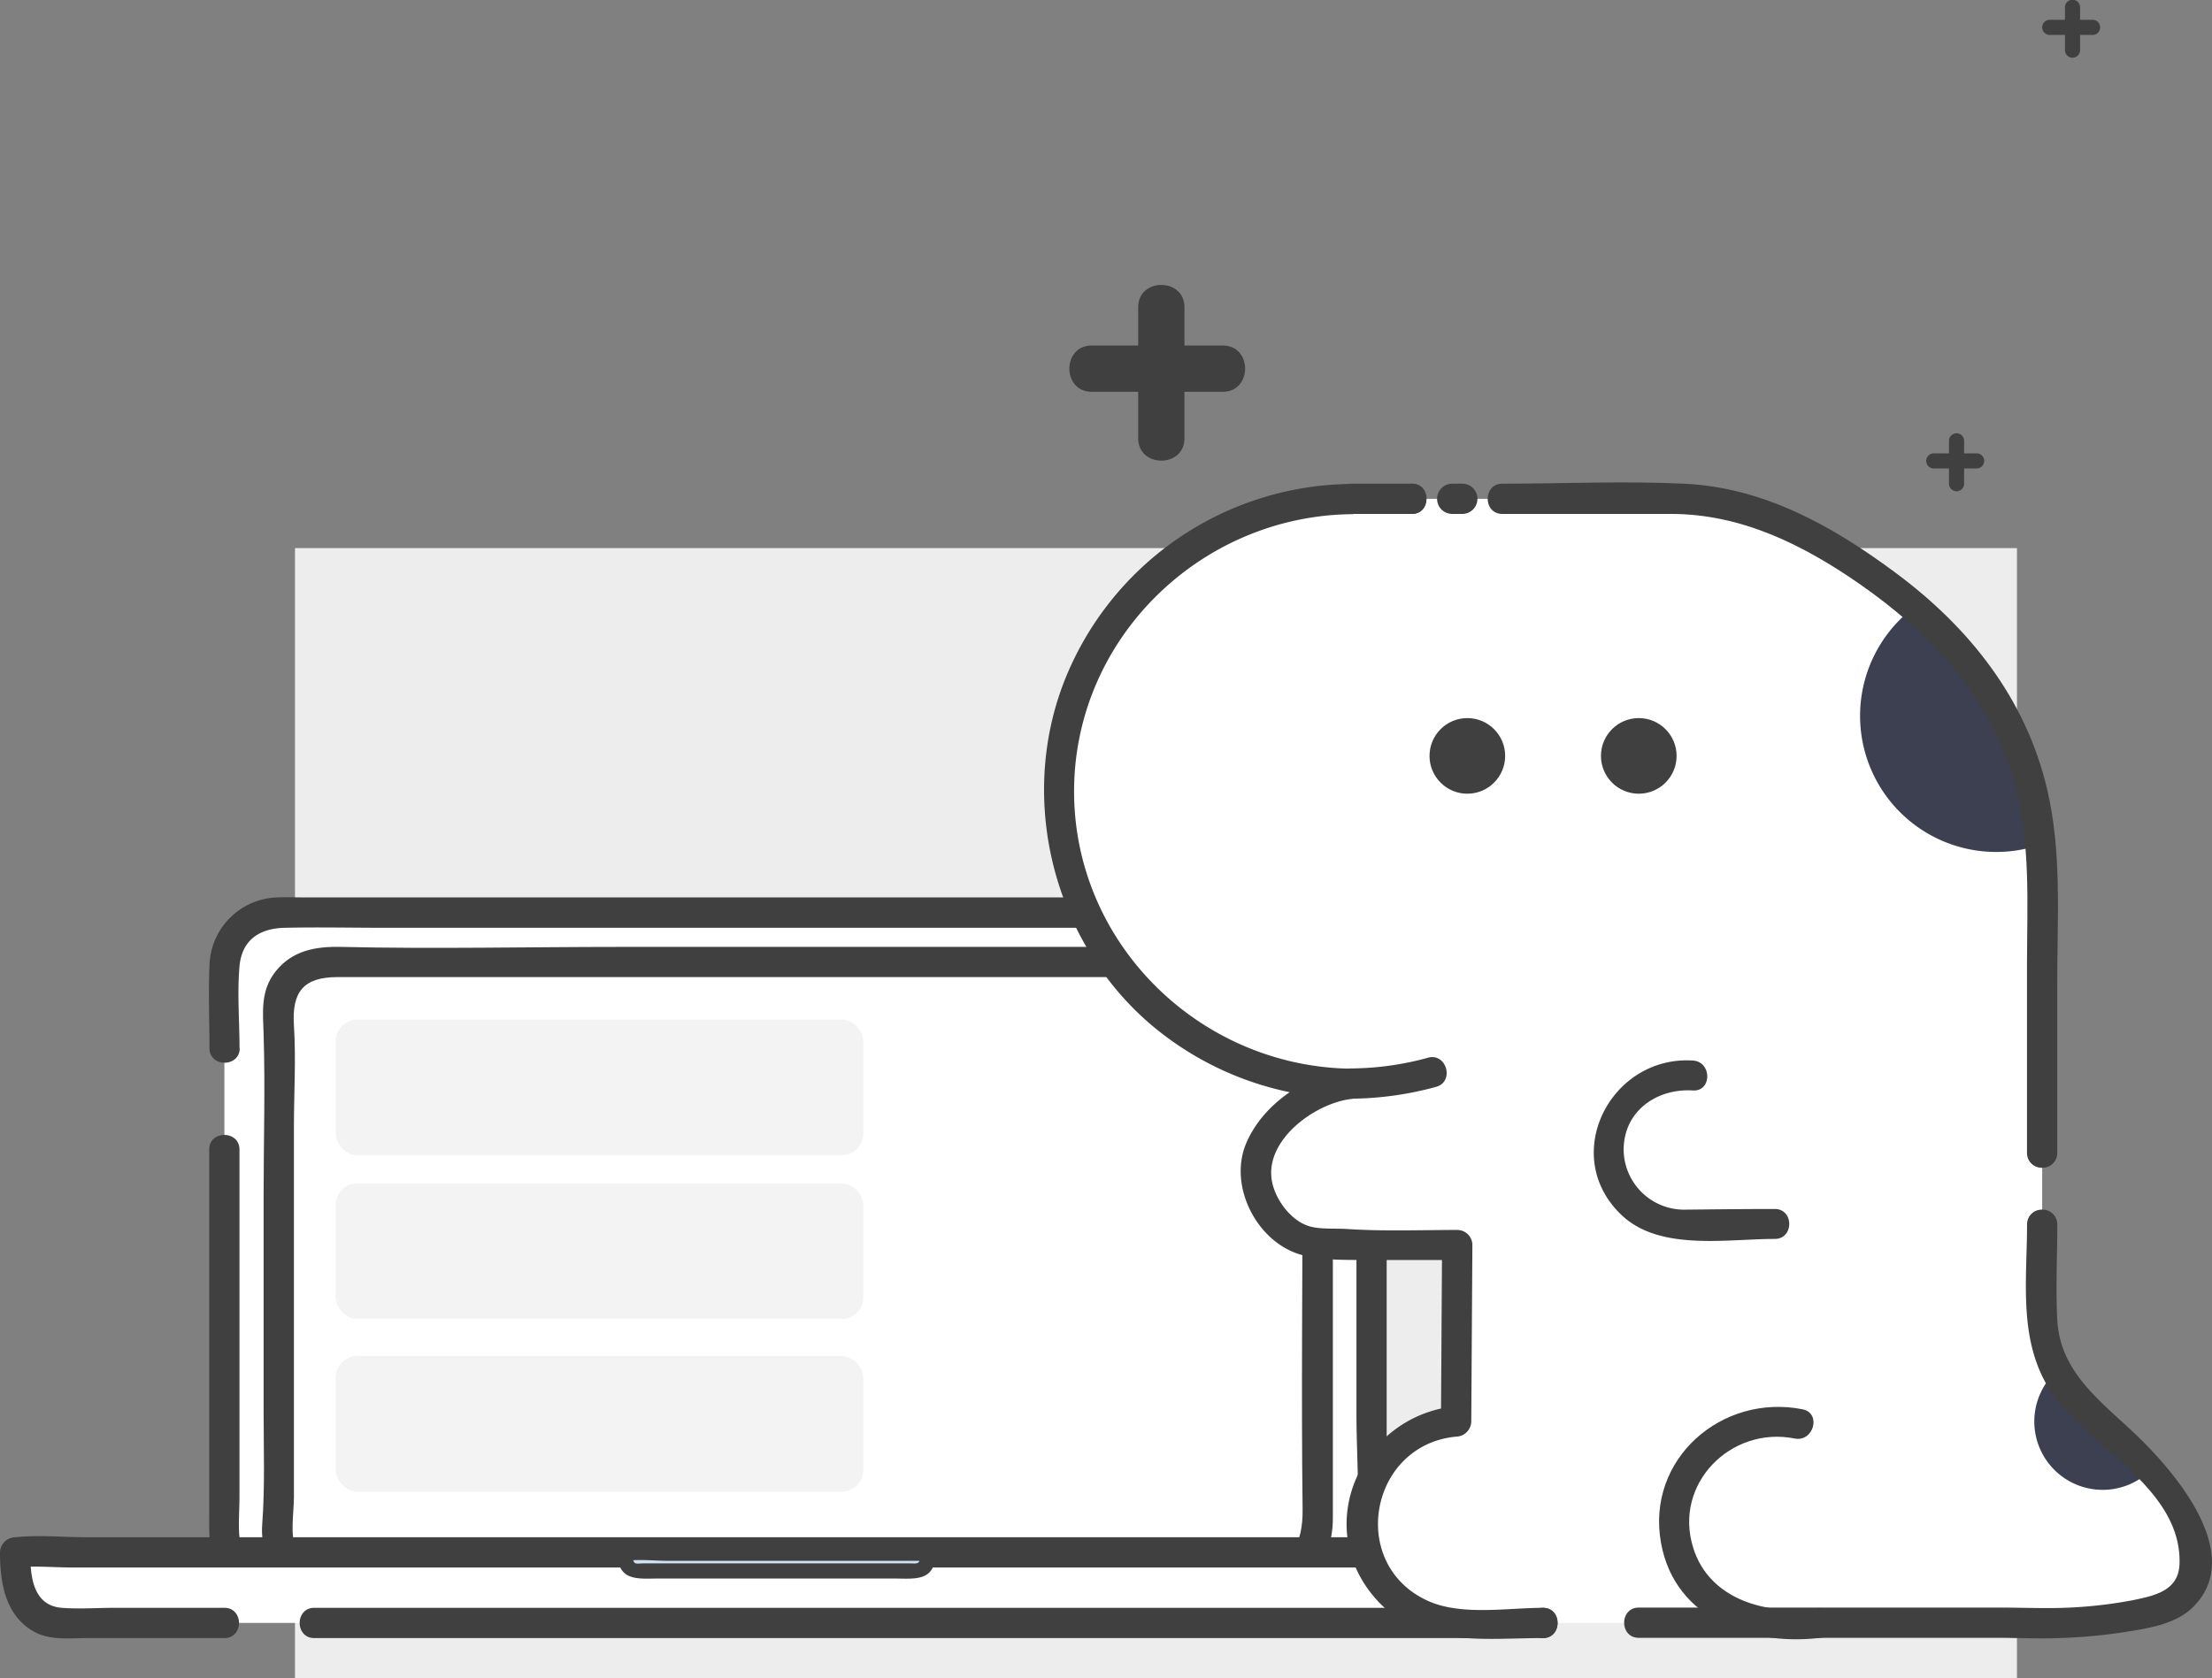 <svg xmlns="http://www.w3.org/2000/svg" viewBox="0 0 438.68 332.95"><rect x="0" y="0" width="438.68" height="332.95" fill="#808080" stroke="none"/><title>dinosaur-4</title><g id="Layer_5" data-name="Layer 5"><rect x="58.5" y="108.73" width="341.5" height="224.22" style="fill:#ededed"/></g><g id="Layer_2" data-name="Layer 2"><path d="M44.5,207.95V191.6A10.57,10.57,0,0,1,55,181.06H261.46A10.57,10.57,0,0,1,272,191.6V304.91a10.57,10.57,0,0,1-10.54,10.54H55A10.57,10.57,0,0,1,44.5,304.91V228.09" transform="translate(0)" style="fill:#fff"/><path d="M47.5,207.95c0-5.35-.48-10.94,0-16.28s4.13-7.51,8.94-7.62c6.68-.15,13.38,0,20.06,0H240.63c6.53,0,13.08-.16,19.61,0,9.27.23,8.77,7.91,8.77,14.68v81.7c0,8,.7,16.33,0,24.29-.77,8.85-8.88,7.73-15.25,7.73H64.46c-6.07,0-15.59,1.61-16.86-6.65-.43-2.83-.11-5.91-.11-8.76v-69c0-3.86-6-3.87-6,0v72.35c0,4.22-.18,8.26,2.3,12,2.83,4.26,7.4,5.94,12.29,6,6.8.11,13.61,0,20.41,0H246c5.13,0,10.32.23,15.45,0A13.87,13.87,0,0,0,275,304.8c.11-2.69,0-5.41,0-8.1v-101c0-3.22.2-6.4-1.12-9.45-3.73-8.61-12-8.23-19.72-8.23h-194c-1.64,0-3.29-.07-4.92,0a13.87,13.87,0,0,0-13.7,13.62c-.24,5.4,0,10.87,0,16.28,0,3.86,6,3.87,6,0Z" transform="translate(0)" style="fill:#404040"/><path d="M248.79,314.57h-182c-7.45,0-13.55-6.1-11.55-13.55V203.39c-2-7.45,4.1-13.55,11.55-12.55h182a11,11,0,0,1,12.55,12.55V301C262.34,308.47,256.24,314.57,248.79,314.57Z" transform="translate(0)" style="fill:#fff"/><path d="M248.79,311.57H123.12c-18.23,0-36.47.24-54.7,0-3.77-.05-7.82-.75-9.73-4.5-1.21-2.36-.4-7.12-.4-10.08V223.56c0-6.68.43-13.51,0-20.18s1.95-9.52,8.55-9.55h.86c2.08,0,4.18,0,6.26,0H248.67c6.66,0,9.84,3.59,9.66,10.19-.23,8.51,0,17.05,0,25.56,0,23.29-.28,46.59,0,69.87.08,6.39-2.08,11.73-9.55,12.11-3.84.2-3.87,6.2,0,6,9.55-.49,15.64-7.17,15.55-16.56,0-2.31,0-4.63,0-6.94V215.94c0-8.16,1.92-19.53-5.21-25.17-5-4-12.82-2.93-19-2.93h-117c-18.46,0-37,.43-55.43,0-5-.12-9.74.67-13.07,4.91-3,3.86-2.48,8-2.34,12.49.33,10.56,0,21.19,0,31.76v43c0,7.44.28,15-.28,22.39-.67,8.83,6.46,14.83,14.86,15.17,1.31.05,2.63,0,3.94,0h178C252.65,317.57,252.66,311.57,248.79,311.57Z" transform="translate(0)" style="fill:#404040"/><path d="M62.33,321.95H297.5c4.67,0,8.5-5.1,8.5-11.33v-2.67H3v2.67c0,6.23,3.82,11.33,8.5,11.33h33" transform="translate(0)" style="fill:#fff"/><path d="M62.33,324.95H279.71c5.31,0,10.61,0,15.92,0,9.76-.08,13.37-8,13.37-17a3,3,0,0,0-3-3H17.36c-4.7,0-9.68-.49-14.36,0a3.07,3.07,0,0,0-3,3c0,5.9,1,12.49,6.69,15.7,3.2,1.81,7.2,1.3,10.74,1.3H44.5c3.86,0,3.87-6,0-6H22.64c-3.42,0-7,.27-10.38,0-5.77-.46-6.26-6.32-6.26-11l-3,3c3.74-.39,7.72,0,11.47,0H306l-3-3c0,4.33-.34,10.39-5.77,11a28.2,28.2,0,0,1-3.1,0H62.33c-3.86,0-3.87,6,0,6Z" transform="translate(0)" style="fill:#404040"/><path d="M132.61,308.13H124v.66c0,1.54.76,2.81,1.68,2.81h56.63c.93,0,1.68-1.26,1.68-2.81v-.66Z" transform="translate(0)" style="fill:#d0e1f4"/><path d="M132.61,306.63c-2.8,0-5.84-.36-8.61,0a1.54,1.54,0,0,0-1.5,1.5c0,5.76,4.29,5,8.45,5h46.1c4.15,0,8.45.8,8.45-5a1.52,1.52,0,0,0-1.5-1.5H132.61a1.5,1.5,0,0,0,0,3H184l-1.5-1.5c0,2.36-.44,2-2.35,2h-52.3c-1.93,0-2.35.52-2.35-2l-1.5,1.5c2.77-.36,5.82,0,8.61,0A1.5,1.5,0,0,0,132.61,306.63Z" transform="translate(0)" style="fill:#404040"/><rect x="67.07" y="202.75" width="103.65" height="25.91" rx="3.82" ry="3.82" style="fill:#f3f3f3;stroke:#f3f3f3;stroke-miterlimit:10"/><rect x="67.07" y="235.25" width="103.65" height="25.91" rx="3.82" ry="3.82" style="fill:#f3f3f3;stroke:#f3f3f3;stroke-miterlimit:10"/><rect x="67.07" y="269.5" width="103.65" height="25.91" rx="3.82" ry="3.82" style="fill:#f3f3f3;stroke:#f3f3f3;stroke-miterlimit:10"/></g><g id="Layer_4" data-name="Layer 4"><path d="M429,318.95c-12,4-30,3-30,3H288a20.3,20.3,0,0,1-18-20,20,20,0,0,1,18.78-20l.22-35H270l-10.58-.71A15,15,0,0,1,249,231.95c0-7.91,11.24-16.43,19-17a58,58,0,0,1,0-116h66s17,1,30,10,39,24,41,62v91s0,11,11,20,16,17,16,17S441,314.95,429,318.95Z" transform="translate(0)" style="fill:#fff"/><path d="M361,321.95c-1.42.32-7.48,0-9,0a20,20,0,1,1,4.7-39.45" transform="translate(0)" style="fill:#fff"/><path d="M360.2,319.06c-9.73,1.36-21.17-1.64-24.4-12-4-12.68,7.46-24.22,20.1-21.7,3.77.75,5.38-5,1.6-5.79-16-3.19-31.1,9.85-28.09,26.51,2.79,15.47,18.47,20.67,32.4,18.72,3.81-.53,2.19-6.31-1.6-5.79Z" transform="translate(0)" style="fill:#404040"/><path d="M335.69,213.35A14.86,14.86,0,1,0,336,242.8h16" transform="translate(0)" style="fill:#fff"/><path d="M335.69,210.38c-16.36-1-26.56,19-14,30.75,7.58,7.07,20.72,4.64,30.28,4.64,3.82,0,3.83-5.94,0-5.94-5.87,0-11.74.07-17.6.13A12,12,0,0,1,322,228.09c0-7.67,6.56-12.21,13.72-11.77,3.82.23,3.81-5.71,0-5.94Z" transform="translate(0)" style="fill:#404040"/><path d="M382.17,118.75a27,27,0,0,0,24.68,47.93Z" transform="translate(0)" style="fill:#3c4050"/><circle cx="291" cy="149.95" r="7" style="fill:#404040;stroke:#404040;stroke-miterlimit:10"/><circle cx="325" cy="149.95" r="7" style="fill:#404040;stroke:#404040;stroke-miterlimit:10"/><path d="M406.36,273.58a13.56,13.56,0,0,0,20.06,18.16Z" transform="translate(0)" style="fill:#3c4050"/><path d="M306,318.95c-7.14,0-16.26,1.64-22.93-1.43-15.79-7.28-11.46-30.91,5.71-32.53a3.07,3.07,0,0,0,3-3l.22-35a3,3,0,0,0-3-3c-7.29,0-14.63.29-21.9-.19-2.27-.15-5,.09-7.22-.48-3.71-1-6.76-5.07-7.56-8.65-1.87-8.29,8.32-15.8,15.69-16.67,3.74-.44,4-6,0-6-30-.36-55-24.75-55-55s25-54.64,55-55c3.86,0,3.87-6,0-6a61.78,61.78,0,0,0-57.08,39.48c-9.11,23.81-1.74,51.86,17.81,68.19A62,62,0,0,0,268,217.95v-6c-8.51,1-17.47,6.82-20.87,14.88-3.55,8.43,2.08,19.53,10.85,22.07,4.26,1.23,9.36,1,13.81,1.05,5.73,0,11.47,0,17.2,0l-3-3-.22,35,3-3c-18.17,1.71-28.61,22.79-16.51,37.53C280.88,327,294,324.95,306,324.95c3.86,0,3.87-6,0-6Z" transform="translate(0)" style="fill:#404040"/><path d="M306,324.95c3.86,0,3.87-6,0-6s-3.87,6,0,6Z" transform="translate(0)" style="fill:#404040"/><path d="M402,242.95c0,10.53-1.61,21.73,3.67,31.33,6.63,12.07,27,20,26.57,35.9-.15,5.44-5,6.38-9.48,7.3A90,90,0,0,1,405.88,319c-3.1,0-6.19-.1-9.29-.1H325c-3.86,0-3.87,6,0,6h71.19c3.23,0,6.46.14,9.69.1a108.46,108.46,0,0,0,15.61-1.26c4.5-.72,10-1.54,13.38-4.89,10.36-10.17-2.93-26-10.17-33.17S408.6,272.79,408,261.88c-.34-6.27,0-12.65,0-18.93,0-3.86-6-3.87-6,0Z" transform="translate(0)" style="fill:#404040"/><path d="M405,245.95c3.86,0,3.87-6,0-6s-3.87,6,0,6Z" transform="translate(0)" style="fill:#404040"/><path d="M405,231.66c3.86,0,3.87-6,0-6s-3.87,6,0,6Z" transform="translate(0)" style="fill:#404040"/><path d="M298,101.95h33.42c13.9,0,26.15,6.11,37.32,13.86,14.28,9.92,26,22.52,30.78,39.66,3.26,11.78,2.47,23.9,2.47,36v37.2c0,3.86,6,3.87,6,0V194.85c0-12.71.94-25.77-2-38.25-4.21-18-15.42-32.1-30-42.93-12.46-9.26-26.15-17-42.06-17.72-11.93-.56-24,0-36,0-3.86,0-3.87,6,0,6Z" transform="translate(0)" style="fill:#404040"/><path d="M288,101.95h2a3,3,0,0,0,0-6h-2a3,3,0,0,0,0,6Z" transform="translate(0)" style="fill:#404040"/><path d="M280,101.95c3.86,0,3.87-6,0-6s-3.87,6,0,6Z" transform="translate(0)" style="fill:#404040"/><path d="M268,101.95h12c3.86,0,3.87-6,0-6H268c-3.86,0-3.87,6,0,6Z" transform="translate(0)" style="fill:#404040"/><path d="M283.18,209.83A59,59,0,0,1,268,211.95c-3.86,0-3.87,6,0,6a65.56,65.56,0,0,0,16.78-2.34c3.72-1,2.14-6.81-1.6-5.79Z" transform="translate(0)" style="fill:#404040"/></g><g id="Layer_6" data-name="Layer 6"><path d="M409.52,1.45v8.5a1.5,1.5,0,0,0,3,0V1.45a1.5,1.5,0,0,0-3,0Z" transform="translate(0)" style="fill:#404040"/><path d="M406.5,6.93H415a1.5,1.5,0,0,0,0-3h-8.5a1.5,1.5,0,0,0,0,3Z" transform="translate(0)" style="fill:#404040"/><path d="M386.52,87.45v8.5a1.5,1.5,0,0,0,3,0v-8.5a1.5,1.5,0,0,0-3,0Z" transform="translate(0)" style="fill:#404040"/><path d="M383.5,92.93H392a1.5,1.5,0,0,0,0-3h-8.5a1.5,1.5,0,0,0,0,3Z" transform="translate(0)" style="fill:#404040"/><path d="M225.72,60.95v26c0,5.9,9.18,5.91,9.18,0v-26c0-5.9-9.18-5.91-9.18,0Z" transform="translate(0)" style="fill:#404040"/><path d="M216.5,77.72h26c5.9,0,5.91-9.18,0-9.18h-26c-5.9,0-5.91,9.18,0,9.18Z" transform="translate(0)" style="fill:#404040"/></g></svg>